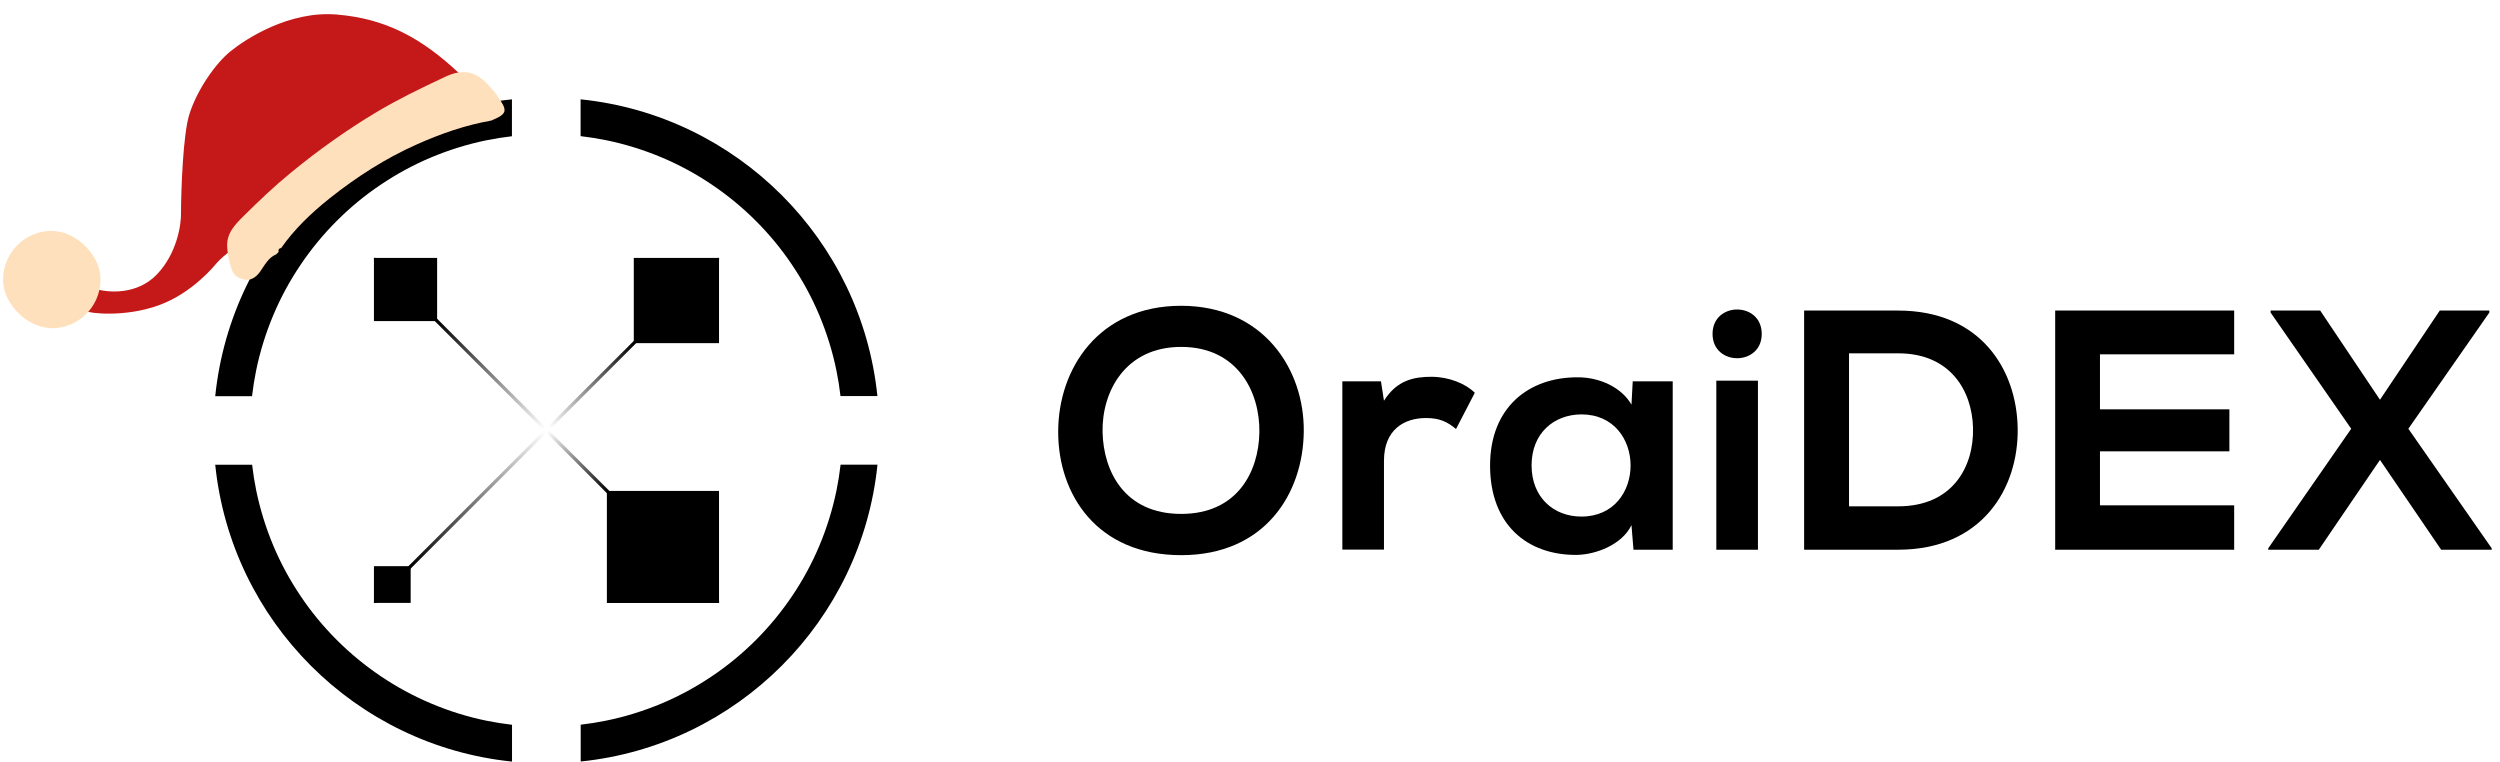 <svg width="151" height="46" viewBox="0 0 151 46" fill="none" xmlns="http://www.w3.org/2000/svg">
<g clip-path="url(#clip0_3536_224293)">
<path d="M13 23.929H15.223C15.283 23.412 15.364 22.901 15.468 22.39C15.701 21.243 16.055 20.113 16.506 19.036C16.952 17.976 17.506 16.954 18.153 15.997C18.794 15.046 19.528 14.154 20.338 13.344C21.148 12.534 22.039 11.795 22.991 11.159C23.947 10.512 24.969 9.958 26.029 9.512C27.105 9.061 28.236 8.707 29.383 8.473C29.888 8.37 30.399 8.289 30.921 8.229V6C21.479 6.968 13.967 14.481 13 23.929ZM50.771 28.071C50.712 28.588 50.63 29.099 50.527 29.61C50.293 30.757 49.94 31.887 49.489 32.964C49.043 34.024 48.489 35.046 47.842 36.003C47.2 36.954 46.467 37.846 45.657 38.656C44.847 39.466 43.955 40.205 43.004 40.841C42.047 41.488 41.026 42.042 39.966 42.488C38.889 42.939 37.759 43.293 36.612 43.526C36.106 43.63 35.596 43.711 35.074 43.771V45.995C44.521 45.027 52.032 37.514 53 28.066H50.771V28.071ZM26.034 42.488C24.974 42.042 23.953 41.488 22.996 40.841C22.045 40.2 21.153 39.466 20.343 38.656C19.534 37.846 18.794 36.954 18.158 36.003C17.512 35.046 16.957 34.024 16.511 32.964C16.06 31.887 15.707 30.757 15.473 29.61C15.37 29.104 15.288 28.593 15.229 28.071H13C13.967 37.519 21.479 45.032 30.926 46V43.777C30.41 43.717 29.899 43.635 29.388 43.532C28.241 43.298 27.111 42.945 26.034 42.488ZM35.068 6V8.223C35.585 8.283 36.096 8.365 36.606 8.468C37.753 8.702 38.884 9.055 39.96 9.506C41.02 9.952 42.042 10.507 42.999 11.154C43.95 11.795 44.841 12.529 45.651 13.339C46.461 14.149 47.2 15.04 47.836 15.992C48.483 16.949 49.038 17.971 49.483 19.031C49.934 20.107 50.288 21.238 50.521 22.385C50.625 22.89 50.706 23.401 50.766 23.923H52.995C52.027 14.481 44.521 6.968 35.068 6Z" fill="black"/>
<path d="M26.402 15.578H22.586V19.394H26.402V15.578Z" fill="black"/>
<path d="M43.429 15.578H38.281V20.726H43.429V15.578Z" fill="black"/>
<path d="M43.429 29.652V36.42H36.656V29.652H43.429Z" fill="black"/>
<path d="M24.804 34.197H22.586V36.415H24.804V34.197Z" fill="black"/>
<path d="M33.006 26.141L22.727 36.421H22.586V36.28L32.864 26L33.006 26.141Z" fill="url(#paint0_linear_3536_224293)"/>
<path d="M43.433 15.578V15.72L38.422 20.726L33.155 25.999L33.008 25.853L38.286 20.585L43.286 15.578H43.433Z" fill="url(#paint1_linear_3536_224293)"/>
<path d="M33.006 25.853L32.864 25.999L22.586 15.72V15.578H22.727L33.006 25.853Z" fill="url(#paint2_linear_3536_224293)"/>
<path d="M43.433 36.28V36.421H43.286L33.008 26.141L33.155 26L43.433 36.28Z" fill="url(#paint3_linear_3536_224293)"/>
<path d="M78.748 26.065C78.71 29.798 76.417 33.532 71.343 33.532C66.268 33.532 63.914 29.882 63.914 26.08C63.914 22.278 66.352 18.469 71.343 18.469C76.31 18.476 78.787 22.294 78.748 26.065ZM66.596 26.126C66.657 28.495 67.937 31.04 71.343 31.04C74.748 31.04 76.028 28.48 76.067 26.111C76.105 23.673 74.748 20.953 71.343 20.953C67.937 20.953 66.535 23.695 66.596 26.126Z" fill="black"/>
<path d="M83.41 23.032L83.592 24.205C84.377 22.948 85.429 22.758 86.457 22.758C87.509 22.758 88.522 23.169 89.078 23.725L87.943 25.912C87.425 25.478 86.952 25.249 86.129 25.249C84.811 25.249 83.592 25.95 83.592 27.832V33.196H81.078V23.032H83.41Z" fill="black"/>
<path d="M98.617 23.033H101.032V33.204H98.663L98.541 31.719C97.962 32.915 96.377 33.494 95.242 33.517C92.232 33.54 90 31.681 90 28.115C90 24.61 92.331 22.774 95.303 22.789C96.667 22.789 97.962 23.429 98.541 24.442L98.617 23.033ZM92.507 28.107C92.507 30.05 93.848 31.201 95.516 31.201C99.478 31.201 99.478 25.029 95.516 25.029C93.848 25.037 92.507 26.172 92.507 28.107Z" fill="black"/>
<path d="M106.409 20.168C106.409 22.126 103.438 22.126 103.438 20.168C103.438 18.202 106.409 18.202 106.409 20.168ZM103.666 22.994V33.204H106.18V22.994H103.666Z" fill="black"/>
<path d="M121.868 25.859C121.929 29.508 119.704 33.203 114.645 33.203C112.87 33.203 110.744 33.203 108.969 33.203V18.758C110.744 18.758 112.87 18.758 114.645 18.758C119.605 18.758 121.807 22.293 121.868 25.859ZM111.681 30.582H114.653C117.936 30.582 119.232 28.19 119.171 25.836C119.11 23.588 117.792 21.341 114.653 21.341H111.681V30.582Z" fill="black"/>
<path d="M134.944 33.203H124.133C124.133 28.396 124.133 23.565 124.133 18.758H134.944V21.402H126.838V24.724H134.655V27.261H126.838V30.522H134.944V33.203Z" fill="black"/>
<path d="M147.362 18.758H150.356V18.88L145.465 25.897L150.501 33.12V33.203H147.446L143.75 27.779L140.055 33.203H137V33.12L142.013 25.897L137.145 18.88V18.758H140.139L143.75 24.145L147.362 18.758Z" fill="black"/>
</g>
<path d="M9.479 16.572C8.269 17.837 6.5 17.681 5.767 17.445C5.541 17.858 5.117 18.707 5.235 18.799C5.383 18.915 7.511 19.186 9.576 18.443C11.642 17.699 12.987 16.005 13.112 15.863C13.262 15.693 13.69 15.294 13.976 15.124L27.162 6.923C28.156 6.851 29.674 6.262 27.79 4.481C25.436 2.254 23.261 1.125 20.352 0.879C17.444 0.634 14.823 2.371 13.926 3.095C13.028 3.819 11.918 5.394 11.44 6.893C11.058 8.092 10.942 11.365 10.932 12.852C10.952 13.565 10.688 15.307 9.479 16.572Z" fill="#C51818"/>
<path d="M25.198 8.712C26.64 8.069 28.119 7.555 29.671 7.283C30.647 6.875 30.685 6.701 30.048 5.81C30.018 5.76 30.001 5.709 29.957 5.66C29.377 4.986 28.818 4.245 27.766 4.371C27.427 4.399 27.123 4.529 26.82 4.672C25.431 5.323 24.056 5.987 22.731 6.778C20.906 7.872 19.184 9.101 17.537 10.456C16.554 11.258 15.642 12.132 14.745 13.019C14.211 13.548 13.664 14.078 13.722 14.939C13.734 15.151 13.8 15.699 13.969 16.19C14.069 16.615 14.401 16.823 14.76 16.886C15.134 16.96 15.458 16.763 15.705 16.415C15.976 16.039 16.199 15.561 16.681 15.364C16.73 15.321 16.778 15.265 16.827 15.221C16.803 15.092 16.835 14.998 16.978 14.986C17.788 13.831 18.798 12.87 19.893 11.993C21.531 10.692 23.274 9.565 25.198 8.712Z" fill="#FEE0BC"/>
<rect x="-0.043" y="14.195" width="5.882" height="5.881" rx="2.94" transform="rotate(-4.693 -0.043 14.195)" fill="#FEE0BC"/>
<defs>
<linearGradient id="paint0_linear_3536_224293" x1="32.936" y1="26.072" x2="24.776" y2="34.231" gradientUnits="userSpaceOnUse">
<stop stop-opacity="0"/>
<stop offset="1"/>
</linearGradient>
<linearGradient id="paint1_linear_3536_224293" x1="33.082" y1="25.927" x2="38.261" y2="20.749" gradientUnits="userSpaceOnUse">
<stop offset="0.018" stop-opacity="0"/>
<stop offset="1"/>
</linearGradient>
<linearGradient id="paint2_linear_3536_224293" x1="32.891" y1="25.882" x2="26.374" y2="19.366" gradientUnits="userSpaceOnUse">
<stop stop-opacity="0"/>
<stop offset="1"/>
</linearGradient>
<linearGradient id="paint3_linear_3536_224293" x1="33.06" y1="26.05" x2="36.783" y2="29.773" gradientUnits="userSpaceOnUse">
<stop stop-opacity="0"/>
<stop offset="0.981"/>
</linearGradient>
<clipPath id="clip0_3536_224293">
<rect width="138" height="40" fill="white" transform="translate(13 6)"/>
</clipPath>
</defs>
</svg>
